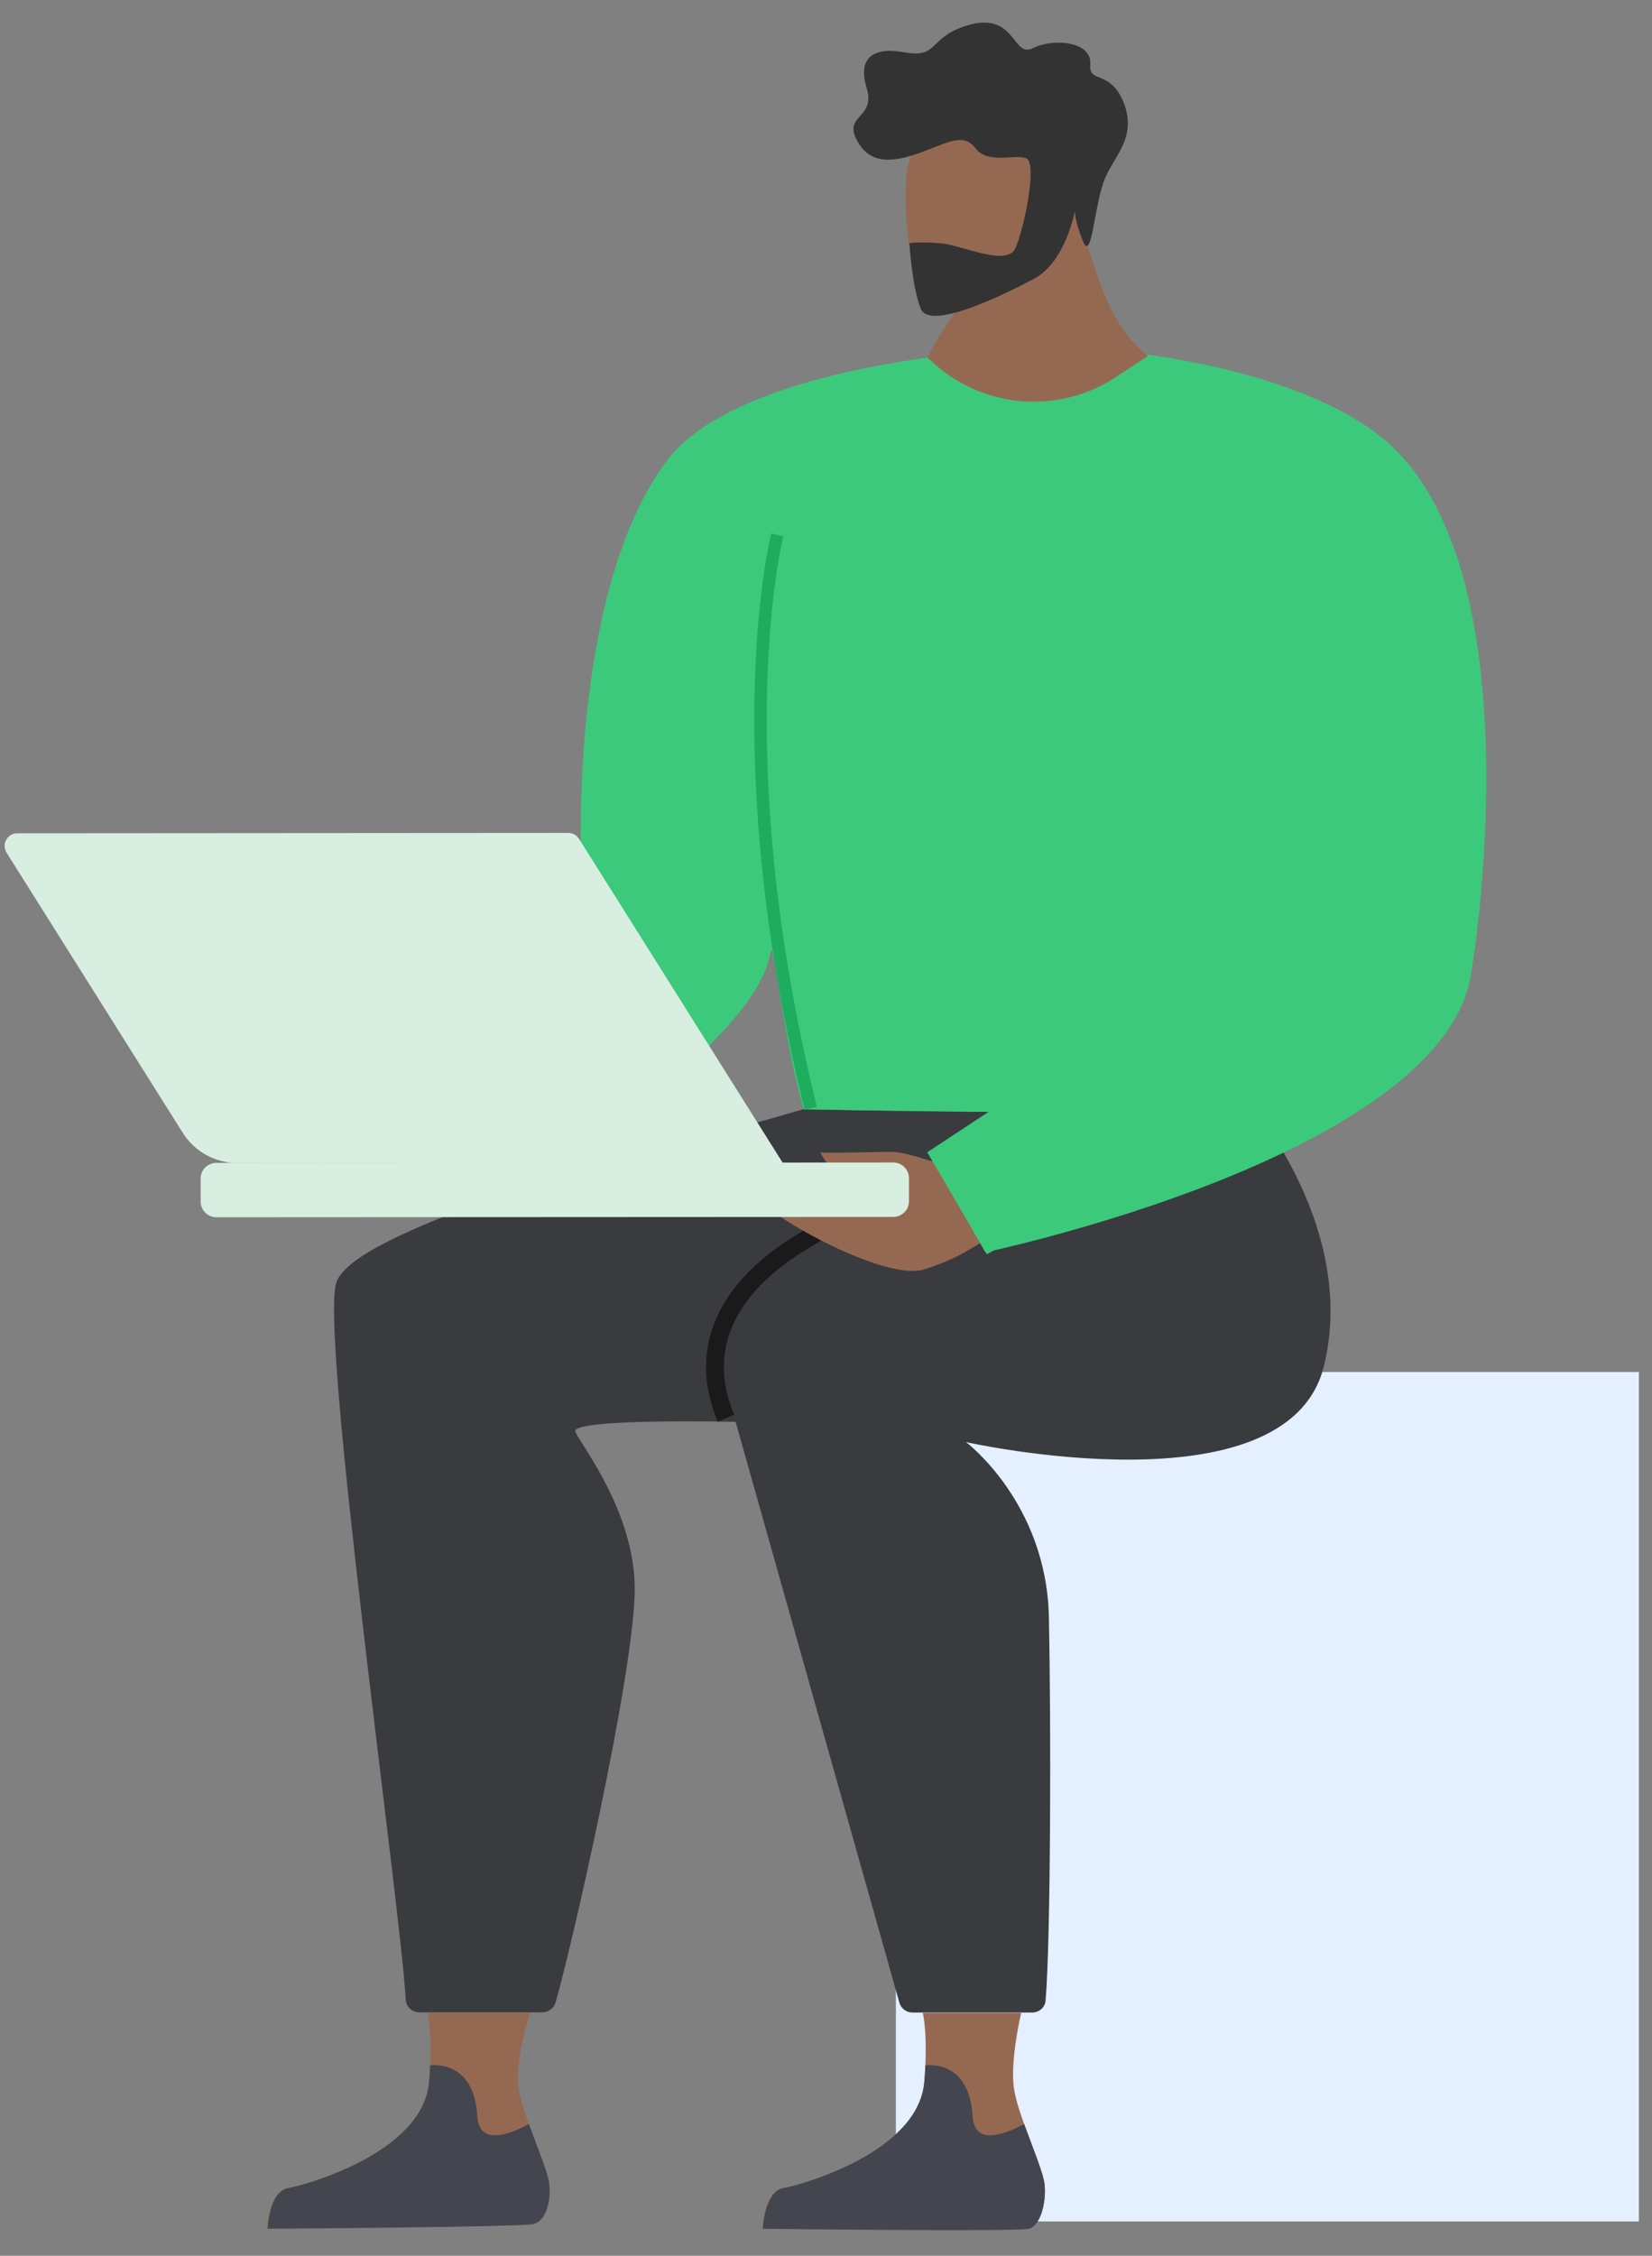 <svg width="63" height="86" viewBox="0 0 63 86" fill="none" xmlns="http://www.w3.org/2000/svg">
<rect x="0" y="0" width="63" height="86" fill="#808080" stroke="none"/>
<path d="M62.501 52.306H34.164V84.691H62.501V52.306Z" fill="#E4F0FF"/>
<path d="M30.652 42.285C31.384 42.299 42.459 42.534 47.261 42.285C47.449 42.279 47.63 42.265 47.798 42.252C47.798 42.252 51.767 46.93 50.485 52.092C49.088 57.724 36.838 54.978 36.838 54.978C36.838 54.978 39.914 57.287 40.001 61.664C40.082 65.591 40.075 73.941 39.873 76.276C39.853 76.532 39.625 76.726 39.356 76.726H34.803C34.568 76.726 34.36 76.572 34.299 76.35L28.053 54.206C28.053 54.206 21.707 54.059 21.942 54.589C22.177 55.119 24.259 57.724 24.205 60.697C24.145 63.953 21.794 74.269 21.183 76.35C21.122 76.565 20.914 76.719 20.672 76.719H16.005C15.723 76.719 15.488 76.511 15.474 76.243C15.286 72.766 12.177 50.763 12.828 48.89C13.191 47.85 15.938 46.736 18.597 45.736L30.652 42.285Z" fill="#393B3F"/>
<path d="M27.377 54.2C26.86 53.012 26.786 51.79 27.162 50.662C27.625 49.28 28.74 48.051 30.493 47.004C32.313 45.91 34.509 44.568 35.134 44.185L35.174 44.158L35.523 44.735L35.49 44.755C34.858 45.145 32.669 46.487 30.842 47.581C29.237 48.541 28.216 49.656 27.807 50.877C27.397 52.099 27.686 53.213 28.001 53.931L27.377 54.2Z" fill="#1A1A1A"/>
<path d="M39.238 84.788C38.788 84.909 29.09 84.788 29.09 84.788C29.09 84.788 29.157 83.539 29.876 83.418C30.595 83.291 35.027 82.049 35.249 79.371C35.269 79.156 35.282 78.948 35.289 78.74C35.349 77.277 35.188 76.74 35.188 76.74H38.943C38.943 76.74 38.526 78.498 38.66 79.559C38.708 79.948 38.869 80.458 39.057 80.982C39.386 81.895 39.795 82.861 39.836 83.291C39.903 83.975 39.688 84.667 39.238 84.788Z" fill="#956951"/>
<path d="M39.238 84.969C38.788 85.09 29.09 84.969 29.09 84.969C29.09 84.969 29.157 83.54 29.876 83.419C30.595 83.291 35.027 82.049 35.249 79.371C35.269 79.156 35.282 78.948 35.289 78.74C35.544 78.713 36.968 78.633 37.089 80.673C37.156 81.794 38.264 81.405 39.057 80.975C39.386 81.888 39.795 82.855 39.836 83.284C39.903 83.976 39.688 84.849 39.238 84.969Z" fill="#43454F"/>
<path d="M20.351 84.788C19.901 84.908 10.204 84.788 10.204 84.788C10.204 84.788 10.271 83.539 10.989 83.418C11.708 83.291 16.14 82.049 16.362 79.371C16.382 79.156 16.396 78.948 16.402 78.74C16.463 77.276 16.302 76.74 16.302 76.74H20.217C20.217 76.74 19.639 78.498 19.774 79.559C19.821 79.948 19.982 80.458 20.17 80.982C20.499 81.895 20.909 82.861 20.949 83.291C21.016 83.975 20.801 84.667 20.351 84.788Z" fill="#956951"/>
<path d="M20.351 84.788C19.901 84.909 10.204 84.969 10.204 84.969C10.204 84.969 10.271 83.539 10.989 83.418C11.708 83.291 16.14 82.049 16.362 79.371C16.382 79.156 16.396 78.948 16.402 78.74C16.657 78.713 18.081 78.633 18.202 80.673C18.269 81.794 19.378 81.405 20.17 80.975C20.499 81.888 20.909 82.855 20.949 83.284C21.016 83.976 20.801 84.667 20.351 84.788Z" fill="#43454F"/>
<path d="M47.987 35.963C47.202 39.171 47.128 41.111 47.262 42.292C42.46 42.534 31.385 42.306 30.653 42.292C29.894 39.722 29.478 35.681 29.391 36.265C28.934 39.346 22.554 43.508 20.116 45.206C19.599 45.38 19.095 45.568 18.605 45.749L15.536 43.783C15.972 43.259 22.171 33.097 22.171 33.097C22.171 33.097 21.64 22.713 25.388 17.618C27.456 14.806 33.508 13.852 36.254 13.517C38.336 13.262 41.97 13.094 44.791 13.893C50.902 15.618 50.116 27.284 47.987 35.963Z" fill="#3CC97B"/>
<path d="M29.124 45.582C27.848 45.474 33.496 48.938 35.242 48.394C36.988 47.85 37.364 47.24 38.117 47.052L38.452 43.259L36.021 44.441C36.021 44.441 34.658 43.931 34.04 43.917C33.429 43.904 31.273 43.991 31.273 43.917C31.273 43.843 31.535 44.87 32.905 44.904C34.275 44.937 34.302 45.434 33.865 45.541C33.254 45.676 29.742 45.635 29.124 45.582Z" fill="#956951"/>
<path d="M35.434 43.977C36.247 43.259 47.993 35.962 47.993 35.962L43.057 13.436C43.057 13.436 49.464 14.027 52.734 16.712C58.631 21.558 56.227 36.687 56.032 37.48C54.393 44.212 37.577 47.743 37.577 47.743L35.434 43.977Z" fill="#3CC97B"/>
<path d="M35.372 13.625C36.137 12.074 37.682 10.289 37.682 10.289L39.643 6.295C41.718 7.315 41.261 11.624 43.78 13.571L42.544 14.383C40.281 15.867 37.279 15.551 35.372 13.625Z" fill="#956951"/>
<path d="M34.536 7.261C34.536 9.268 34.751 11.456 36.262 11.443C38.417 11.43 40.331 9.664 40.506 7.664C40.748 4.872 38.753 4.1 37.249 4.1C35.738 4.1 34.536 5.254 34.536 7.261Z" fill="#956951"/>
<path d="M41.578 2.455C41.652 1.576 40.168 1.442 39.382 1.838C38.603 2.234 38.737 0.374 36.837 0.985C35.366 1.455 35.829 2.234 34.466 1.992C33.358 1.791 32.686 2.153 33.049 3.348C33.412 4.543 32.129 4.361 32.693 5.375C33.103 6.107 33.747 6.274 34.909 5.885C36.071 5.496 36.709 5.006 37.199 5.65C37.683 6.288 38.731 5.852 39.147 6.04C39.563 6.227 39.053 8.758 38.717 9.47C38.381 10.181 36.682 9.342 35.876 9.275C35.07 9.208 34.681 9.268 34.681 9.268C34.681 9.268 34.775 10.913 35.111 11.765C35.447 12.618 38.2 11.282 39.429 10.631C40.651 9.98 40.994 8.026 40.994 8.026C40.994 8.026 40.96 8.362 41.296 9.188C41.625 10.013 41.719 7.986 42.082 6.946C42.404 6.019 43.365 5.315 42.874 3.965C42.357 2.616 41.511 3.214 41.578 2.455Z" fill="#333333"/>
<path d="M37.637 47.817L35.36 43.93L47.745 35.775C47.678 34.808 47.301 29.043 47.597 25.928L48.067 25.975C47.745 29.324 48.221 35.815 48.221 35.882L48.235 36.023L35.992 44.085L38.04 47.589L37.637 47.817Z" fill="#3CC97B"/>
<path d="M8.25 46.407L34.066 46.394C34.395 46.394 34.664 46.125 34.664 45.796V44.917C34.664 44.588 34.395 44.319 34.066 44.319L8.25 44.333C7.921 44.333 7.652 44.601 7.652 44.93V45.809C7.652 46.138 7.921 46.407 8.25 46.407Z" fill="#D8EEE0"/>
<path d="M9.054 44.34L29.847 44.326L22.083 31.982C21.996 31.841 21.841 31.754 21.674 31.754L0.659 31.768C0.283 31.768 0.048 32.184 0.25 32.506L6.972 43.192C7.422 43.903 8.208 44.34 9.054 44.34Z" fill="#D8EEE0"/>
<path d="M30.687 42.312C28.941 35.238 28.685 29.646 28.779 26.203C28.88 22.457 29.39 20.424 29.417 20.336L29.874 20.451C29.867 20.471 29.35 22.538 29.256 26.23C29.162 29.64 29.417 35.177 31.15 42.192L30.687 42.312Z" fill="#1EAD5E"/>
<g opacity="0.1">
<path opacity="0.1" d="M29.847 44.407H23.427L0.66 31.774C0.666 31.774 0.673 31.774 0.68 31.774L21.681 31.761C21.849 31.761 22.003 31.848 22.09 31.989L29.847 44.407Z" fill="white"/>
</g>
</svg>
